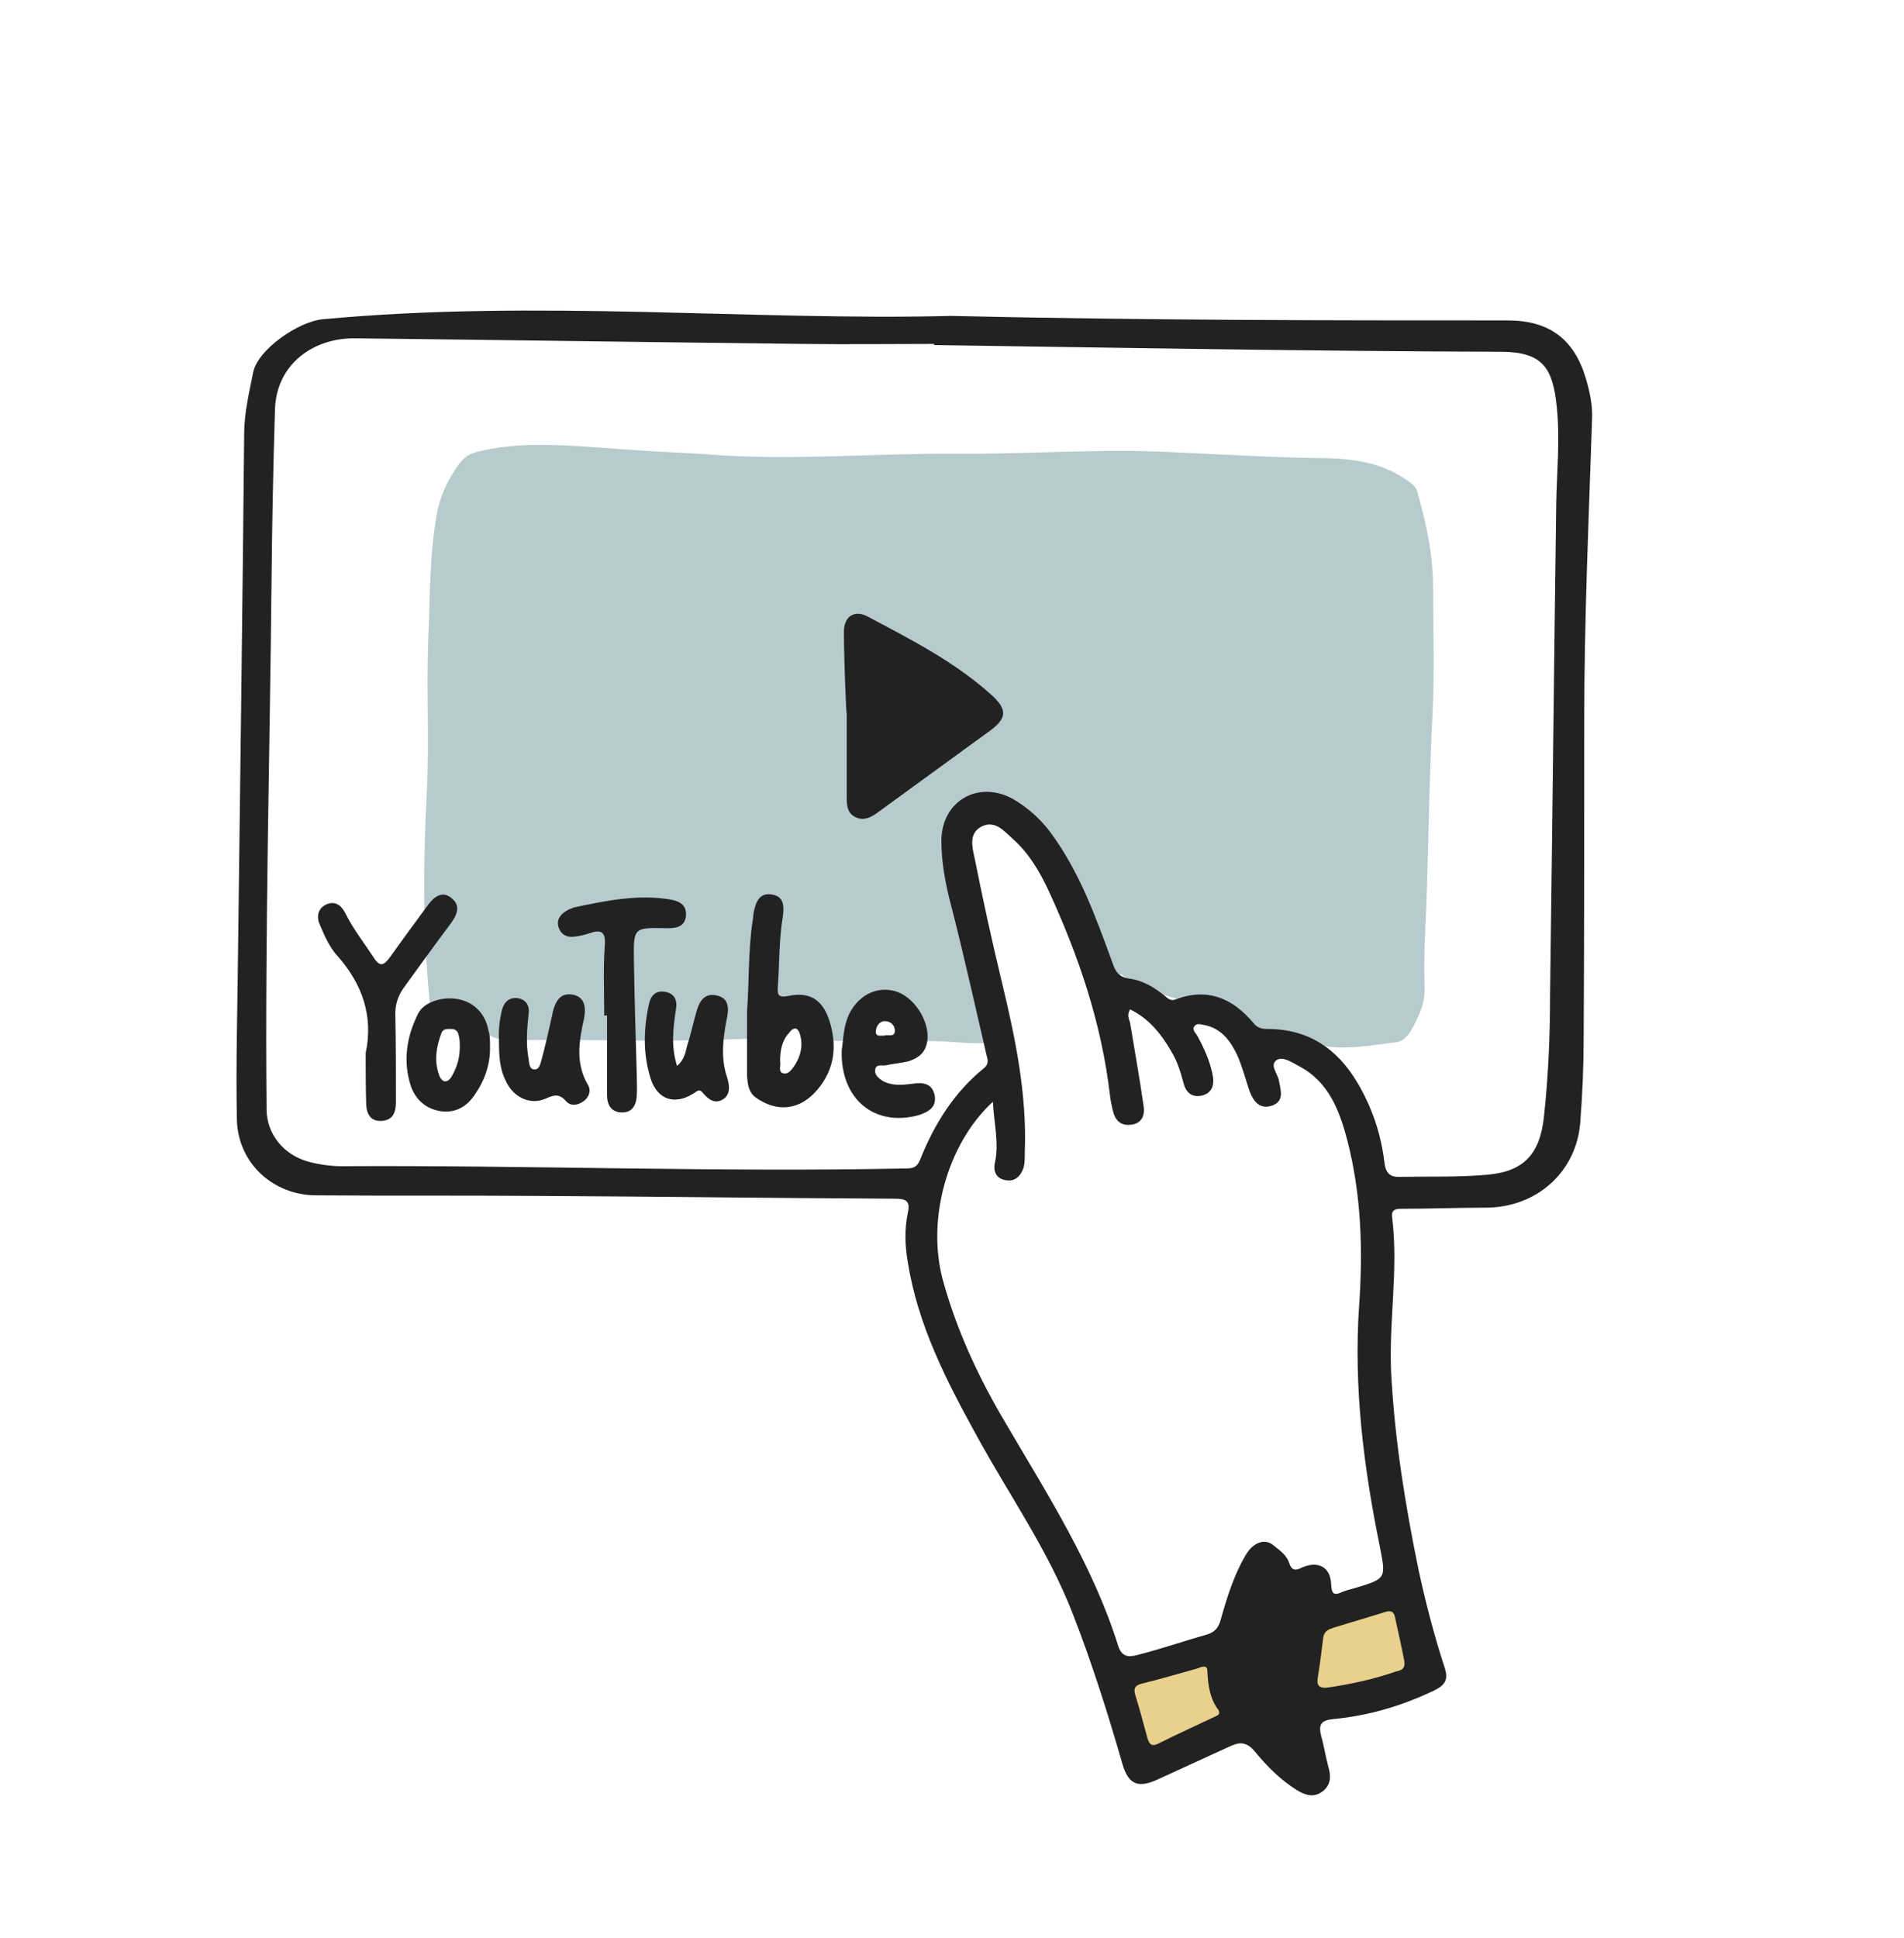 <?xml version="1.0" encoding="utf-8"?>
<!-- Generator: Adobe Illustrator 18.0.0, SVG Export Plug-In . SVG Version: 6.00 Build 0)  -->
<!DOCTYPE svg PUBLIC "-//W3C//DTD SVG 1.1//EN" "http://www.w3.org/Graphics/SVG/1.1/DTD/svg11.dtd">
<svg version="1.1" xmlns="http://www.w3.org/2000/svg" xmlns:xlink="http://www.w3.org/1999/xlink" x="0px" y="0px"
	 viewBox="0 0 340 346" enable-background="new 0 0 340 346" xml:space="preserve">
<g id="Color_New_xA0_影像_1_">
	<g>
		<path fill="#B7CBCE" d="M77.1,182.2c-1.6-13.5-1.6-26.9-0.9-40.4c0.5-9.4-0.1-18.9,0.3-28.3c0.3-7.2,0.2-14.5,1.5-21.7
			c0.5-2.9,1.7-5.6,3.3-8c2-3,2.9-2.9,6-3.6c7.9-1.6,18.7-0.3,26.7,0.2c4.1,0.3,8.1,0.4,12.2,0.7c14.8,1.2,29.6-0.2,44.4-0.1
			c12,0.1,24-0.8,35.9-0.4c10.1,0.4,20.3,1.1,30.4,1.2c4.8,0.1,9.7,0.8,14,3.7c0.9,0.6,1.9,1.2,2.2,2.3c1.5,5.3,2.7,10.7,2.8,16.3
			c0,7.9,0.3,15.8-0.1,23.7c-0.6,11.3-0.7,22.7-1.1,34c-0.2,4.8-0.5,9.6-0.3,14.4c0.1,3-1.1,5.5-2.5,7.9c-0.6,1-1.5,1.9-2.8,2
			c-3.5,0.4-11.3,1.9-14.7-0.1c-3.3-1.9-2.5-1.2-6.2-1c-0.8,0.1-3.7,1.8-4.2,1.2c-2.6-2.4-3.9-6.6-7-7.8c-0.6-0.2-1.1-0.1-1.5,0.3
			c-0.5,0.4-1.1,0.8-1.7,0.6c-4.7-1.3-9.5-2.3-13.5-5.3c-1-0.7-1.3,6.2-0.5,5.2c0.9-1.1-2.7-7.5-3.2-8.5c-4.5-9-8-15.9-13.5-24.2
			c-0.4-0.6-1-0.3-2,0.2c-0.8,0.4-0.9-3.4-0.5-2.5c0.3,1-5,1.3-6,1.3c-4.7-0.1-3.1,4.8-2.8,8.5c1.1,10,5.7,19.6,7.9,29.4
			c0.5,2,0,2.4-2.1,2.7c-4.2,0.5-8.3-0.4-12.5-0.2c-1.2,0.1-1.8-0.2-1.4-1.7c0.5-1.9-0.1-3.6-1.8-4.8c-1.5-1-3-0.6-4.4,0.2
			c-1.7,1-2.9,2.5-2.3,4.5c0.5,1.8-0.4,1.8-1.6,1.7c-1.1,0-2.2-0.1-3.3,0c-2,0.1-3.7,0.2-3.7-2.8c0-1.6-1.5-2.6-3.2-2.7
			c-1.6-0.1-2.8,0.5-3.1,2c-0.5,2.6-2.1,2.9-4.5,3c-14.5,0.9-29.1,0.2-43.6,0.4c-2.8,0-5.3-0.1-7-3.3
			C83.3,179.3,81.1,179.5,77.1,182.2z"/>
		<path fill="#E9D08D" d="M254.7,296.8c-0.1,2.9-1.4,4.5-3.9,5c-12,2.4-23.1,7.3-34.6,11.2c-2.7,0.9-5.3,1.9-7.7,3.3
			c-2,1.1-3.8,0.4-4.5-1.9c-0.5-1.7-0.8-3.5-1.2-5.3c-0.4-1.8-0.7-3.7-2.5-4.9c-1.1-0.8-1.1-2.1-0.4-3.2c0.5-0.8,0.7-1.6,1-2.5
			c0.8-2.6,2.6-3.2,4.7-1.5c0.9,0.7,1.7,0.8,2.7,0.4c10.3-4.2,21.1-7.1,31.7-10.5c2.4-0.8,4.7-1.8,7.2-2.5c3.7-1.1,5.5,0.3,5.8,4.1
			c0.1,1.5,0.3,3.1,0.6,4.6C254,294.4,254.4,295.8,254.7,296.8z"/>
	</g>
</g>
<g id="CTA_Frame_New_xA0_影像_1_">
	<g>
		<path fill="#222222" d="M169.8,56.4c35.2,0.8,67.3,0.8,99.4,0.8c7.4,0,11.9,3.3,14,10.4c0.7,2.4,1.2,4.7,1.1,7.2
			c-0.6,17.9-1.4,35.8-1.4,53.7c0,18.8,0,37.6-0.1,56.4c0,5.1-0.2,10.2-0.6,15.3c-0.6,9-7.8,15.4-16.9,15.4c-5,0-10,0.2-15,0.2
			c-1.2,0-1.9,0.2-1.7,1.6c1.2,9.7-0.8,19.4-0.1,29.1c0.7,11.4,2.5,22.5,4.8,33.7c1.3,6,2.8,11.8,4.7,17.6c0.6,1.9,0.2,2.9-1.7,3.9
			c-5.8,2.8-11.8,4.6-18.2,5.2c-2.1,0.2-2.7,0.9-2.2,2.9c0.5,1.8,0.8,3.7,1.3,5.6c0.5,1.7,0.5,3.2-1,4.4c-1.6,1.2-3.1,0.7-4.6-0.2
			c-3-1.9-5.4-4.3-7.6-7c-1.2-1.4-2.4-1.7-4-1c-4.4,2-8.7,4-13.1,6c-3.6,1.7-5.4,1.1-6.5-2.8c-2.6-9-5.4-17.9-8.8-26.6
			c-4.4-11.4-11.4-21.3-17.2-31.9c-5.4-9.8-10.5-19.7-12.3-31c-0.5-2.9-0.6-5.8,0-8.7c0.5-2.2-0.3-2.6-2.3-2.6
			c-21.4-0.1-42.9-0.4-64.3-0.5c-13-0.1-26,0-39-0.1c-7.7,0-14-5.7-14.2-13.5c-0.2-9.8,0.1-19.6,0.2-29.4c0.4-31,0.8-62,1.1-93
			c0-3.8,0.9-7.4,1.6-11c0.8-4.1,8.1-9.1,12.4-9.5C96,53.4,134.5,57.3,169.8,56.4z M166.8,61.6c0-0.1,0-0.2,0-0.2
			c-7.8,0-15.6,0.1-23.5,0c-26.6-0.3-53.3-0.7-79.9-1c-7.3-0.1-14.1,4.5-14.3,12.8c-0.3,9.8-0.5,19.6-0.6,29.4
			c-0.3,31.8-1.2,63.6-0.9,95.4c0,4.5,3.1,8.2,7.5,9.4c1.9,0.5,3.9,0.8,5.9,0.8c33.6-0.2,67.2,1.1,100.9,0.4c1.5,0,2-0.5,2.5-1.8
			c2.5-6.2,6-11.8,11.3-16.1c0.9-0.7,0.7-1.5,0.5-2.2c-2.1-9-4.1-18.1-6.4-27c-1-3.8-1.7-7.6-1.7-11.5c0.1-7.1,6.7-10.8,12.9-7.3
			c2.5,1.5,4.7,3.4,6.5,5.8c5.3,7.1,8.2,15.3,11.2,23.5c0.5,1.5,1.1,2.4,2.9,2.7c2.4,0.3,4.4,1.5,6.3,3c0.6,0.5,1.1,1.1,2.1,0.7
			c5.6-2.1,10.1-0.2,13.8,4.2c0.7,0.9,1.5,1.1,2.6,1.1c7.2,0,12.4,3.5,16,9.6c2.6,4.4,4.2,9.1,4.8,14.1c0.2,1.9,0.9,2.8,2.8,2.7
			c5.3-0.1,10.6,0.1,15.8-0.4c6.4-0.6,9.2-3.8,9.9-10.3c0.8-7.3,1.1-14.7,1.1-22c0.4-29.2,0.7-58.4,1.1-87.5
			c0.1-5.7,0.7-11.5,0.1-17.2c-0.7-7-2.5-9.8-9.7-9.9C234.6,62.7,200.7,62.1,166.8,61.6z M177.3,196.7c-8.2,7.5-12,21.3-8.8,32.3
			c2.5,8.9,6.4,17.2,11.1,25.1c7.5,12.8,15.6,25.4,20.1,39.8c0.8,2.4,2.5,1.8,4,1.4c3.9-1,7.6-2.3,11.5-3.4c1.6-0.4,2.4-1.2,2.8-2.8
			c1.1-3.9,2.3-7.8,4.4-11.4c1.3-2.3,3.4-3.1,4.9-1.9c1.1,0.9,2.4,1.7,2.9,3.2c0.5,1.5,1.2,1.4,2.4,0.8c2.8-1.2,5,0,5.1,3
			c0.1,1.8,0.5,2.1,2,1.4c0.7-0.3,1.6-0.5,2.3-0.7c5.6-1.7,5.5-1.7,4.4-7.4c-2.9-14.2-4.7-28.5-3.7-43c0.7-9.9,0.4-19.8-2.1-29.5
			c-1.4-5.3-3.3-10.5-8.7-13.3c-1.3-0.7-2.9-1.8-4-1c-1.2,0.9,0.3,2.4,0.5,3.7c0.3,1.7,1,3.6-1.3,4.4c-2.2,0.7-3.3-0.8-4-2.7
			c-0.7-2.1-1.3-4.4-2.2-6.4c-1.2-2.5-2.8-4.7-5.8-5.3c-0.6-0.1-1.4-0.4-1.8,0.2c-0.5,0.6,0.2,1.2,0.5,1.7c1.2,2.2,2.2,4.4,2.7,6.8
			c0.4,1.8,0.1,3.4-1.9,3.9c-1.9,0.4-2.9-0.7-3.3-2.4c-0.5-1.9-1.1-3.8-2.2-5.6c-1.8-3.1-4-5.8-7.3-7.4c-0.6,1-0.2,1.7,0,2.4
			c0.8,4.9,1.7,9.8,2.4,14.8c0.3,1.7-0.3,3.2-2.3,3.4c-1.9,0.2-2.8-0.9-3.2-2.6c-0.2-0.9-0.4-1.8-0.5-2.7
			c-1.5-12.9-5.6-24.9-11-36.6c-1.6-3.4-3.5-6.6-6.3-9.1c-1.6-1.4-3.2-3.5-5.7-2.2c-2.2,1.2-1.6,3.6-1.2,5.4
			c1.5,7.5,3.1,14.9,4.9,22.3c2.4,10,4.5,20,4.1,30.4c0,0.9,0,1.9-0.2,2.7c-0.5,1.5-1.5,2.6-3.2,2.3c-1.8-0.3-2.3-1.7-1.9-3.3
			C178.4,203.9,177.5,200.6,177.3,196.7z M250.7,296.2c-0.4-2.1-1-4.8-1.6-7.5c-0.3-1.4-1.2-1.1-2.1-0.8c-3,0.9-5.9,1.8-8.9,2.7
			c-0.9,0.3-1.6,0.6-1.8,1.7c-0.3,2.4-0.6,4.9-1,7.3c-0.2,1.3,0.3,1.8,1.6,1.7c4.2-0.6,8.4-1.5,12.4-2.9
			C250.2,298.2,251.1,298,250.7,296.2z M217.6,305.3c-1.5-1.9-1.9-4.4-2-7c0-1.3-1.3-0.6-1.9-0.4c-3.3,0.9-6.6,1.9-9.9,2.7
			c-1.1,0.3-1.4,0.8-1.1,1.9c0.8,2.6,1.5,5.2,2.2,7.8c0.3,1,0.7,1.6,1.9,1c3.4-1.7,6.9-3.3,10.3-4.9
			C217.5,306.2,217.9,306.1,217.6,305.3z"/>
		<path fill="#222222" d="M150.7,112.8c0-2.8,1.9-4,4.3-2.7c7.7,4.1,15.6,8.1,22.2,14.1c2.6,2.4,2.6,4-0.2,6.1
			c-6.7,4.9-13.5,9.8-20.2,14.7c-1.2,0.9-2.5,1.6-4,0.9c-1.5-0.7-1.6-2.1-1.6-3.5c0-5,0-10,0-15
			C151.1,127.5,150.7,117.7,150.7,112.8z"/>
		<path fill="#222222" d="M133.4,180.6c0.4-5.7,0.2-11,1-16.2c0.1-0.5,0.1-1.1,0.2-1.6c0.4-1.8,1-3.5,3.3-3.1
			c2.2,0.4,2.1,2.2,1.9,3.9c-0.7,4.1-0.6,8.3-0.9,12.5c-0.1,1.4,0,2.1,1.9,1.7c3.8-0.8,6.1,0.7,7.3,4.4c1.4,4.4,1,8.6-2.1,12.3
			c-3.1,3.7-7.2,4.2-11.1,1.4c-1.3-1-1.4-2.5-1.5-3.9C133.4,188,133.4,184.1,133.4,180.6z M139.3,189.5c0.2,0.7-0.4,1.8,0.5,2.1
			c1,0.3,1.6-0.7,2.1-1.4c1.1-1.7,1.5-3.5,1-5.4c-0.4-1.5-1.2-1.5-2-0.4C139.6,185.8,139.3,187.6,139.3,189.5z"/>
		<path fill="#222222" d="M65.3,188c1.4-6.6-0.6-12.3-5-17.3c-1.4-1.5-2.3-3.5-3.1-5.4c-0.7-1.4-0.6-3,1-3.8
			c1.7-0.8,2.8,0.2,3.5,1.6c1.4,2.8,3.3,5.2,5,7.8c1.2,1.9,1.9,1.4,3-0.1c2.2-3.1,4.5-6.2,6.7-9.2c1.1-1.5,2.6-2.7,4.3-1.2
			c1.7,1.4,0.8,3.1-0.3,4.6c-2.8,3.7-5.5,7.5-8.2,11.2c-1.2,1.6-1.7,3.3-1.6,5.3c0.1,5.1,0.1,10.2,0.1,15.2c0,1.7-0.4,3.2-2.4,3.4
			c-2,0.2-2.8-1.1-2.9-2.8C65.3,194.2,65.3,191.1,65.3,188z"/>
		<path fill="#222222" d="M107.9,181.3c0-4.2-0.2-8.4,0.1-12.5c0.2-2.5-0.7-2.9-2.7-2.2c-0.9,0.3-1.8,0.5-2.6,0.6
			c-1.3,0.2-2.4-0.2-2.9-1.5c-0.5-1.3,0.1-2.3,1.2-3c0.4-0.3,1-0.5,1.5-0.7c5.7-1.2,11.4-2.4,17.3-1.4c1.6,0.3,2.8,1,2.7,2.8
			c-0.1,1.7-1.3,2.3-2.9,2.3c-0.3,0-0.5,0-0.8,0c-5.6-0.1-5.7-0.1-5.6,5.7c0.1,6.7,0.3,13.4,0.5,20.2c0,1.4,0.1,2.7,0,4.1
			c-0.1,1.6-0.8,2.9-2.6,2.9c-1.9,0-2.7-1.3-2.7-3.1c0-4.7,0-9.4,0-14.2C108.1,181.3,108,181.3,107.9,181.3z"/>
		<path fill="#222222" d="M150.3,187.6c0.3-2,0.3-4.5,1.4-6.7c1.8-3.5,5.3-5,8.6-3.8c3.4,1.3,6,5.9,5.2,9.2
			c-0.4,1.8-1.7,2.7-3.4,3.2c-1.3,0.3-2.7,0.4-4,0.7c-0.6,0.1-1.6-0.3-1.8,0.7c-0.2,0.9,0.5,1.5,1.2,2c1.7,1,3.5,0.8,5.3,0.6
			c1.9-0.3,3.6-0.2,4.1,2c0.4,2.2-1.1,3-2.9,3.6C156.2,201.2,150.1,196.3,150.3,187.6z M157.9,184.9c0.6-0.3,1.9,0.4,1.9-0.9
			c0-1-0.8-1.7-1.8-1.7c-1,0-1.6,1-1.6,1.9C156.4,185.2,157.3,184.8,157.9,184.9z"/>
		<path fill="#222222" d="M89.1,185.6c-0.1-1.6,0.1-3.4,0.5-5.2c0.4-1.5,1.3-2.4,2.9-2.2c1.5,0.3,2.1,1.4,1.9,2.8
			c-0.3,2.7-0.5,5.4,0,8.1c0.1,0.7,0.1,1.7,0.9,1.8c1,0.2,1.2-1,1.4-1.7c0.6-2.2,1.1-4.4,1.6-6.6c0.1-0.6,0.3-1.2,0.4-1.9
			c0.5-1.9,1.3-3.6,3.7-3.1c2.2,0.5,2.2,2.5,1.9,4.2c-0.9,4-1.6,8,0.7,11.9c0.6,1,0.2,2.2-0.8,2.9c-1.1,0.8-2.4,0.9-3.2-0.1
			c-1.2-1.3-2.1-1-3.5-0.4c-2.8,1.3-6-0.2-7.3-3.4C89.2,190.7,89.1,188.3,89.1,185.6z"/>
		<path fill="#222222" d="M120.9,190.3c1.3-1.1,1.5-2.4,1.8-3.6c0.6-1.8,1-3.7,1.5-5.5c0.5-1.9,1.2-4,3.7-3.5
			c2.6,0.5,2.2,2.8,1.8,4.6c-0.6,3.3-1,6.6,0.1,9.9c0.4,1.3,0.8,3-0.6,4c-1.5,1-2.7,0.1-3.7-1.1c-0.7-0.9-1.2-0.1-1.8,0.2
			c-3.3,2-6.3,1-7.5-2.7c-1.4-4.4-1.3-8.9-0.3-13.4c0.3-1.5,1.3-2.5,3-2.1c1.6,0.3,2.1,1.6,1.8,3.1
			C120.2,183.6,119.8,186.8,120.9,190.3z"/>
		<path fill="#222222" d="M87.5,186.7c0.1,3.2-0.9,6.1-2.7,8.7c-1.4,2.1-3.3,3.3-6,3c-2.7-0.4-4.5-2-5.4-4.4
			c-1.5-4.5-0.8-9,1.3-13.1c1-2,4.4-3.1,7.2-2.5c2.7,0.5,4.8,2.6,5.3,5.5C87.5,184.7,87.5,185.7,87.5,186.7z M82.1,186.3
			c0-0.1,0-0.8-0.2-1.5c-0.1-0.7-0.6-1.1-1.3-1.1c-0.7,0-1.5-0.1-1.8,0.8c-0.9,2.4-1.3,4.9-0.4,7.4c0.5,1.4,1.5,1.6,2.3,0.2
			C81.6,190.5,82.2,188.8,82.1,186.3z"/>
	</g>
</g>
</svg>
